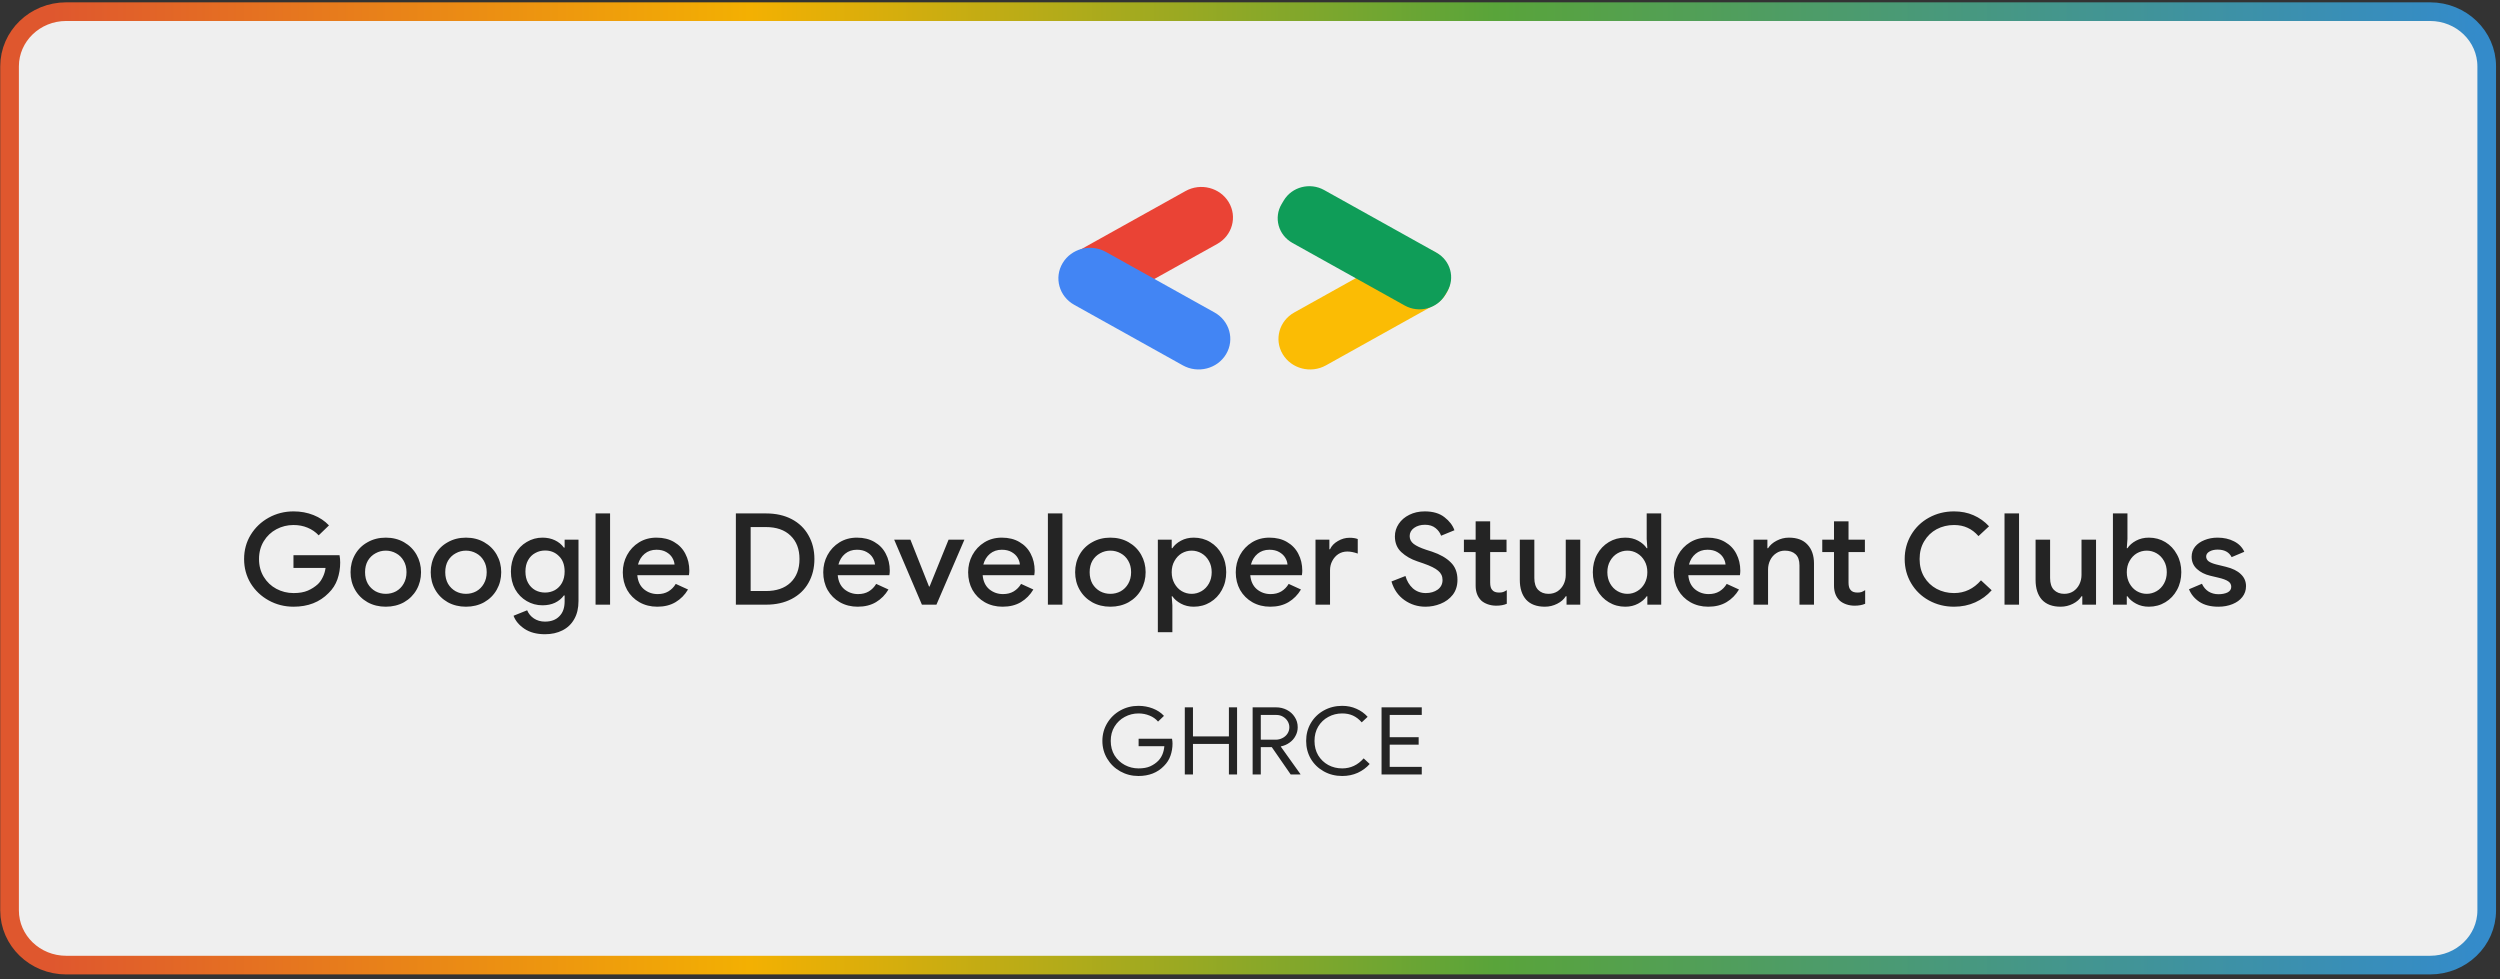 <svg width="429" height="168" viewBox="0 0 429 168" fill="none" xmlns="http://www.w3.org/2000/svg">
<rect x="0" y="0" width="429" height="168" fill="#333333" stroke="none"/>
<path d="M416.996 2H11.365C5.994 2 1.641 6.203 1.641 11.387V156.225C1.641 161.409 5.994 165.612 11.365 165.612H416.996C422.366 165.612 426.72 161.409 426.72 156.225V11.387C426.72 6.203 422.366 2 416.996 2Z" fill="#EFEFEF" stroke="url(#paint0_linear_703_2368)" stroke-width="3.2"/>
<path d="M50.381 104.111C48.841 104.111 47.421 103.753 46.124 103.04C44.825 102.325 43.79 101.348 43.02 100.109C42.265 98.855 41.887 97.463 41.887 95.932C41.887 94.402 42.265 93.016 43.02 91.777C43.79 90.523 44.825 89.539 46.124 88.825C47.421 88.111 48.841 87.754 50.381 87.754C51.605 87.754 52.744 87.965 53.801 88.387C54.859 88.811 55.742 89.401 56.452 90.159L54.685 91.864C54.157 91.296 53.522 90.859 52.783 90.553C52.058 90.247 51.25 90.093 50.359 90.093C49.317 90.093 48.343 90.334 47.436 90.814C46.531 91.296 45.806 91.981 45.262 92.87C44.719 93.759 44.447 94.78 44.447 95.932C44.447 97.084 44.719 98.104 45.262 98.993C45.806 99.883 46.531 100.568 47.436 101.049C48.343 101.53 49.324 101.771 50.381 101.771C51.348 101.771 52.155 101.633 52.805 101.355C53.454 101.078 54.036 100.706 54.549 100.239C54.882 99.919 55.161 99.518 55.388 99.038C55.63 98.556 55.788 98.031 55.863 97.463H50.359V95.276H58.265C58.34 95.684 58.377 96.108 58.377 96.545C58.377 97.536 58.219 98.491 57.902 99.409C57.584 100.313 57.078 101.1 56.384 101.771C54.859 103.331 52.858 104.111 50.381 104.111ZM66.201 104.111C65.038 104.111 63.996 103.855 63.075 103.345C62.154 102.82 61.438 102.106 60.924 101.202C60.41 100.298 60.154 99.293 60.154 98.185C60.154 97.076 60.41 96.07 60.924 95.166C61.438 94.262 62.154 93.555 63.075 93.046C63.996 92.52 65.038 92.259 66.201 92.259C67.364 92.259 68.406 92.52 69.328 93.046C70.249 93.57 70.966 94.285 71.48 95.189C71.992 96.093 72.249 97.091 72.249 98.185C72.249 99.293 71.992 100.298 71.48 101.202C70.966 102.106 70.249 102.82 69.328 103.345C68.406 103.855 67.364 104.111 66.201 104.111ZM66.201 101.902C66.836 101.902 67.425 101.756 67.968 101.465C68.513 101.158 68.942 100.729 69.26 100.174C69.592 99.605 69.757 98.943 69.757 98.185C69.757 97.426 69.592 96.77 69.26 96.216C68.942 95.662 68.513 95.24 67.968 94.948C67.425 94.642 66.836 94.489 66.201 94.489C65.567 94.489 64.978 94.642 64.434 94.948C63.891 95.24 63.453 95.662 63.121 96.216C62.803 96.77 62.645 97.426 62.645 98.185C62.645 98.943 62.803 99.605 63.121 100.174C63.453 100.729 63.891 101.158 64.434 101.465C64.978 101.756 65.567 101.902 66.201 101.902ZM79.96 104.111C78.798 104.111 77.756 103.855 76.835 103.345C75.914 102.82 75.196 102.106 74.683 101.202C74.169 100.298 73.912 99.293 73.912 98.185C73.912 97.076 74.169 96.07 74.683 95.166C75.196 94.262 75.914 93.555 76.835 93.046C77.756 92.52 78.798 92.259 79.96 92.259C81.123 92.259 82.165 92.52 83.086 93.046C84.007 93.57 84.725 94.285 85.238 95.189C85.752 96.093 86.009 97.091 86.009 98.185C86.009 99.293 85.752 100.298 85.238 101.202C84.725 102.106 84.007 102.82 83.086 103.345C82.165 103.855 81.123 104.111 79.96 104.111ZM79.96 101.902C80.595 101.902 81.183 101.756 81.728 101.465C82.271 101.158 82.701 100.729 83.018 100.174C83.35 99.605 83.517 98.943 83.517 98.185C83.517 97.426 83.35 96.77 83.018 96.216C82.701 95.662 82.271 95.24 81.728 94.948C81.183 94.642 80.595 94.489 79.96 94.489C79.326 94.489 78.737 94.642 78.194 94.948C77.65 95.24 77.211 95.662 76.879 96.216C76.563 96.77 76.404 97.426 76.404 98.185C76.404 98.943 76.563 99.605 76.879 100.174C77.211 100.729 77.65 101.158 78.194 101.465C78.737 101.756 79.326 101.902 79.96 101.902ZM93.516 108.834C92.096 108.834 90.918 108.521 89.982 107.893C89.061 107.267 88.441 106.524 88.124 105.663L90.458 104.723C90.699 105.306 91.085 105.773 91.613 106.123C92.156 106.486 92.791 106.669 93.516 106.669C94.573 106.669 95.395 106.363 95.984 105.75C96.589 105.153 96.89 104.307 96.89 103.214V102.187H96.755C96.377 102.711 95.872 103.127 95.237 103.433C94.617 103.724 93.901 103.87 93.085 103.87C92.118 103.87 91.221 103.63 90.39 103.148C89.559 102.667 88.894 101.99 88.397 101.115C87.913 100.225 87.672 99.212 87.672 98.075C87.672 96.938 87.913 95.932 88.397 95.058C88.894 94.168 89.559 93.483 90.39 93.002C91.221 92.505 92.118 92.259 93.085 92.259C93.885 92.259 94.603 92.412 95.237 92.717C95.872 93.023 96.377 93.439 96.755 93.965H96.89V92.609H99.27V103.148C99.27 104.358 99.028 105.386 98.544 106.231C98.061 107.092 97.382 107.74 96.505 108.177C95.645 108.616 94.648 108.834 93.516 108.834ZM93.538 101.684C94.142 101.684 94.701 101.544 95.215 101.268C95.727 100.976 96.136 100.561 96.437 100.021C96.74 99.467 96.89 98.818 96.89 98.075C96.89 96.938 96.566 96.055 95.916 95.429C95.283 94.788 94.49 94.467 93.538 94.467C92.918 94.467 92.353 94.612 91.839 94.905C91.326 95.181 90.918 95.59 90.617 96.129C90.314 96.668 90.164 97.317 90.164 98.075C90.164 98.833 90.314 99.482 90.617 100.021C90.918 100.561 91.326 100.976 91.839 101.268C92.353 101.544 92.918 101.684 93.538 101.684ZM102.198 88.104H104.689V103.761H102.198V88.104ZM112.785 104.111C111.651 104.111 110.633 103.855 109.726 103.345C108.835 102.834 108.134 102.136 107.62 101.245C107.121 100.341 106.872 99.329 106.872 98.206C106.872 97.141 107.114 96.159 107.598 95.255C108.095 94.336 108.783 93.606 109.658 93.067C110.534 92.528 111.53 92.259 112.649 92.259C113.811 92.259 114.816 92.505 115.662 93.002C116.521 93.498 117.172 94.175 117.609 95.036C118.062 95.896 118.288 96.865 118.288 97.944C118.288 98.147 118.266 98.403 118.22 98.709H109.363C109.455 99.745 109.831 100.547 110.497 101.115C111.176 101.669 111.961 101.945 112.853 101.945C113.563 101.945 114.174 101.792 114.686 101.487C115.216 101.166 115.638 100.736 115.956 100.196L118.062 101.158C117.519 102.077 116.809 102.798 115.932 103.324C115.057 103.848 114.007 104.111 112.785 104.111ZM115.752 96.872C115.721 96.479 115.594 96.093 115.367 95.713C115.141 95.32 114.792 94.992 114.324 94.729C113.871 94.467 113.313 94.336 112.649 94.336C111.848 94.336 111.169 94.569 110.609 95.036C110.066 95.488 109.688 96.1 109.477 96.872H115.752ZM126.275 88.104H131.462C133.137 88.104 134.603 88.431 135.856 89.087C137.109 89.743 138.069 90.669 138.733 91.864C139.412 93.046 139.752 94.402 139.752 95.932C139.752 97.463 139.412 98.826 138.733 100.021C138.069 101.202 137.109 102.121 135.856 102.777C134.603 103.433 133.137 103.761 131.462 103.761H126.275V88.104ZM131.416 101.421C133.229 101.421 134.64 100.939 135.651 99.978C136.679 99 137.192 97.653 137.192 95.932C137.192 94.226 136.679 92.885 135.651 91.909C134.64 90.931 133.229 90.443 131.416 90.443H128.811V101.421H131.416ZM147.181 104.111C146.049 104.111 145.03 103.855 144.124 103.345C143.233 102.834 142.53 102.136 142.016 101.245C141.519 100.341 141.269 99.329 141.269 98.206C141.269 97.141 141.511 96.159 141.994 95.255C142.493 94.336 143.181 93.606 144.056 93.067C144.932 92.528 145.928 92.259 147.045 92.259C148.208 92.259 149.212 92.505 150.058 93.002C150.92 93.498 151.568 94.175 152.006 95.036C152.46 95.896 152.687 96.865 152.687 97.944C152.687 98.147 152.663 98.403 152.618 98.709H143.761C143.852 99.745 144.229 100.547 144.893 101.115C145.574 101.669 146.359 101.945 147.249 101.945C147.959 101.945 148.57 101.792 149.084 101.487C149.612 101.166 150.036 100.736 150.353 100.196L152.46 101.158C151.916 102.077 151.206 102.798 150.331 103.324C149.454 103.848 148.405 104.111 147.181 104.111ZM150.149 96.872C150.119 96.479 149.99 96.093 149.764 95.713C149.537 95.32 149.19 94.992 148.722 94.729C148.269 94.467 147.711 94.336 147.045 94.336C146.245 94.336 145.566 94.569 145.007 95.036C144.464 95.488 144.086 96.1 143.875 96.872H150.149ZM153.442 92.609H156.229L159.422 100.655H159.513L162.774 92.609H165.493L160.691 103.761H158.2L153.442 92.609ZM172.046 104.111C170.912 104.111 169.894 103.855 168.987 103.345C168.096 102.834 167.395 102.136 166.881 101.245C166.382 100.341 166.133 99.329 166.133 98.206C166.133 97.141 166.375 96.159 166.859 95.255C167.356 94.336 168.044 93.606 168.919 93.067C169.795 92.528 170.791 92.259 171.91 92.259C173.072 92.259 174.077 92.505 174.923 93.002C175.782 93.498 176.433 94.175 176.87 95.036C177.323 95.896 177.549 96.865 177.549 97.944C177.549 98.147 177.527 98.403 177.481 98.709H168.624C168.716 99.745 169.092 100.547 169.758 101.115C170.437 101.669 171.222 101.945 172.114 101.945C172.824 101.945 173.435 101.792 173.947 101.487C174.477 101.166 174.899 100.736 175.217 100.196L177.323 101.158C176.78 102.077 176.07 102.798 175.193 103.324C174.318 103.848 173.268 104.111 172.046 104.111ZM175.013 96.872C174.982 96.479 174.855 96.093 174.628 95.713C174.402 95.32 174.053 94.992 173.585 94.729C173.132 94.467 172.574 94.336 171.91 94.336C171.109 94.336 170.43 94.569 169.87 95.036C169.327 95.488 168.949 96.1 168.738 96.872H175.013ZM179.818 88.104H182.31V103.761H179.818V88.104ZM190.541 104.111C189.378 104.111 188.336 103.855 187.415 103.345C186.494 102.82 185.777 102.106 185.263 101.202C184.749 100.298 184.494 99.293 184.494 98.185C184.494 97.076 184.749 96.07 185.263 95.166C185.777 94.262 186.494 93.555 187.415 93.046C188.336 92.52 189.378 92.259 190.541 92.259C191.703 92.259 192.745 92.52 193.668 93.046C194.589 93.57 195.306 94.285 195.82 95.189C196.332 96.093 196.589 97.091 196.589 98.185C196.589 99.293 196.332 100.298 195.82 101.202C195.306 102.106 194.589 102.82 193.668 103.345C192.745 103.855 191.703 104.111 190.541 104.111ZM190.541 101.902C191.176 101.902 191.765 101.756 192.308 101.465C192.852 101.158 193.282 100.729 193.6 100.174C193.932 99.605 194.097 98.943 194.097 98.185C194.097 97.426 193.932 96.77 193.6 96.216C193.282 95.662 192.852 95.24 192.308 94.948C191.765 94.642 191.176 94.489 190.541 94.489C189.907 94.489 189.318 94.642 188.774 94.948C188.231 95.24 187.793 95.662 187.461 96.216C187.143 96.77 186.985 97.426 186.985 98.185C186.985 98.943 187.143 99.605 187.461 100.174C187.793 100.729 188.231 101.158 188.774 101.465C189.318 101.756 189.907 101.902 190.541 101.902ZM198.685 92.609H201.064V94.073H201.178C201.51 93.564 202 93.133 202.65 92.783C203.299 92.433 204.031 92.259 204.846 92.259C205.888 92.259 206.833 92.513 207.677 93.023C208.523 93.534 209.189 94.241 209.671 95.145C210.169 96.034 210.419 97.048 210.419 98.185C210.419 99.322 210.169 100.341 209.671 101.245C209.189 102.136 208.523 102.834 207.677 103.345C206.833 103.855 205.888 104.111 204.846 104.111C204.031 104.111 203.299 103.935 202.65 103.585C202 103.235 201.51 102.813 201.178 102.317H201.064L201.178 103.87V108.484H198.685V92.609ZM204.484 101.902C205.088 101.902 205.655 101.748 206.183 101.442C206.712 101.137 207.134 100.699 207.451 100.131C207.769 99.562 207.927 98.913 207.927 98.185C207.927 97.455 207.769 96.814 207.451 96.26C207.134 95.692 206.712 95.255 206.183 94.948C205.655 94.642 205.088 94.489 204.484 94.489C203.881 94.489 203.314 94.642 202.785 94.948C202.272 95.255 201.857 95.692 201.54 96.26C201.222 96.814 201.064 97.455 201.064 98.185C201.064 98.913 201.222 99.562 201.54 100.131C201.857 100.699 202.272 101.137 202.785 101.442C203.314 101.748 203.881 101.902 204.484 101.902ZM217.968 104.111C216.835 104.111 215.816 103.855 214.909 103.345C214.019 102.834 213.316 102.136 212.803 101.245C212.305 100.341 212.056 99.329 212.056 98.206C212.056 97.141 212.298 96.159 212.781 95.255C213.278 94.336 213.966 93.606 214.841 93.067C215.718 92.528 216.714 92.259 217.832 92.259C218.995 92.259 219.999 92.505 220.844 93.002C221.705 93.498 222.355 94.175 222.793 95.036C223.245 95.896 223.472 96.865 223.472 97.944C223.472 98.147 223.45 98.403 223.404 98.709H214.547C214.638 99.745 215.015 100.547 215.68 101.115C216.359 101.669 217.144 101.945 218.036 101.945C218.745 101.945 219.357 101.792 219.87 101.487C220.399 101.166 220.821 100.736 221.138 100.196L223.245 101.158C222.702 102.077 221.992 102.798 221.116 103.324C220.241 103.848 219.191 104.111 217.968 104.111ZM220.935 96.872C220.905 96.479 220.777 96.093 220.551 95.713C220.323 95.32 219.975 94.992 219.507 94.729C219.054 94.467 218.496 94.336 217.832 94.336C217.032 94.336 216.351 94.569 215.793 95.036C215.25 95.488 214.872 96.1 214.661 96.872H220.935ZM225.74 92.609H228.12V94.249H228.233C228.49 93.68 228.935 93.213 229.569 92.849C230.204 92.469 230.875 92.28 231.585 92.28C232.144 92.28 232.613 92.353 232.989 92.499V94.992C232.325 94.758 231.729 94.642 231.2 94.642C230.626 94.642 230.112 94.788 229.659 95.079C229.222 95.371 228.874 95.764 228.617 96.26C228.36 96.74 228.233 97.273 228.233 97.856V103.761H225.74V92.609ZM244.619 104.111C243.274 104.111 242.067 103.732 240.995 102.974C239.922 102.215 239.182 101.151 238.775 99.781L241.175 98.841C241.417 99.7 241.841 100.407 242.444 100.961C243.063 101.501 243.803 101.771 244.663 101.771C245.465 101.771 246.144 101.574 246.703 101.181C247.261 100.772 247.54 100.218 247.54 99.518C247.54 98.877 247.292 98.353 246.793 97.944C246.309 97.521 245.457 97.099 244.234 96.675L243.214 96.326C242.127 95.961 241.213 95.436 240.474 94.752C239.733 94.066 239.364 93.162 239.364 92.04C239.364 91.266 239.582 90.553 240.021 89.897C240.458 89.24 241.063 88.724 241.832 88.344C242.617 87.95 243.501 87.754 244.483 87.754C245.902 87.754 247.035 88.089 247.881 88.76C248.727 89.415 249.292 90.159 249.58 90.99L247.292 91.93C247.125 91.434 246.808 90.997 246.34 90.618C245.872 90.239 245.268 90.05 244.529 90.05C243.788 90.05 243.162 90.232 242.648 90.596C242.149 90.96 241.9 91.427 241.9 91.996C241.9 92.535 242.127 92.98 242.58 93.33C243.032 93.68 243.742 94.015 244.709 94.336L245.729 94.663C247.118 95.13 248.19 95.743 248.945 96.501C249.716 97.243 250.1 98.243 250.1 99.496C250.1 100.517 249.828 101.377 249.285 102.077C248.742 102.762 248.046 103.272 247.201 103.607C246.371 103.943 245.509 104.111 244.619 104.111ZM256.754 103.935C256.241 103.935 255.757 103.855 255.304 103.695C254.851 103.534 254.482 103.324 254.194 103.061C253.546 102.433 253.22 101.58 253.22 100.502V94.729H251.205V92.609H253.22V89.458H255.713V92.609H258.521V94.729H255.713V99.978C255.713 100.575 255.833 100.998 256.075 101.245C256.302 101.538 256.693 101.684 257.253 101.684C257.509 101.684 257.735 101.654 257.932 101.595C258.128 101.523 258.34 101.413 258.566 101.268V103.607C258.069 103.827 257.464 103.935 256.754 103.935ZM265.103 104.111C263.699 104.111 262.628 103.71 261.887 102.908C261.162 102.091 260.8 100.961 260.8 99.518V92.609H263.292V99.191C263.292 100.095 263.51 100.772 263.949 101.224C264.402 101.676 264.991 101.902 265.716 101.902C266.305 101.902 266.826 101.756 267.279 101.465C267.732 101.158 268.079 100.757 268.321 100.262C268.562 99.766 268.683 99.234 268.683 98.665V92.609H271.174V103.761H268.819V102.317H268.683C268.365 102.842 267.875 103.272 267.211 103.607C266.545 103.943 265.844 104.111 265.103 104.111ZM278.902 104.111C277.86 104.111 276.917 103.855 276.071 103.345C275.225 102.834 274.552 102.136 274.055 101.245C273.571 100.341 273.33 99.322 273.33 98.185C273.33 97.048 273.571 96.034 274.055 95.145C274.552 94.241 275.225 93.534 276.071 93.023C276.917 92.513 277.86 92.259 278.902 92.259C279.717 92.259 280.449 92.433 281.099 92.783C281.748 93.133 282.24 93.564 282.572 94.073H282.684L282.572 92.499V88.104H285.063V103.761H282.684V102.317H282.572C282.24 102.813 281.748 103.235 281.099 103.585C280.449 103.935 279.717 104.111 278.902 104.111ZM279.264 101.902C279.868 101.902 280.427 101.748 280.941 101.442C281.469 101.137 281.892 100.699 282.209 100.131C282.526 99.562 282.684 98.913 282.684 98.185C282.684 97.455 282.526 96.814 282.209 96.26C281.892 95.692 281.469 95.255 280.941 94.948C280.427 94.642 279.868 94.489 279.264 94.489C278.66 94.489 278.095 94.642 277.565 94.948C277.037 95.255 276.614 95.692 276.297 96.26C275.98 96.814 275.822 97.455 275.822 98.185C275.822 98.913 275.98 99.562 276.297 100.131C276.614 100.699 277.037 101.137 277.565 101.442C278.095 101.748 278.66 101.902 279.264 101.902ZM293.133 104.111C292.001 104.111 290.982 103.855 290.076 103.345C289.184 102.834 288.483 102.136 287.969 101.245C287.47 100.341 287.221 99.329 287.221 98.206C287.221 97.141 287.463 96.159 287.946 95.255C288.445 94.336 289.131 93.606 290.008 93.067C290.883 92.528 291.88 92.259 292.997 92.259C294.16 92.259 295.164 92.505 296.01 93.002C296.87 93.498 297.52 94.175 297.958 95.036C298.411 95.896 298.637 96.865 298.637 97.944C298.637 98.147 298.615 98.403 298.569 98.709H289.713C289.804 99.745 290.182 100.547 290.846 101.115C291.525 101.669 292.31 101.945 293.202 101.945C293.911 101.945 294.523 101.792 295.037 101.487C295.564 101.166 295.987 100.736 296.305 100.196L298.411 101.158C297.868 102.077 297.158 102.798 296.281 103.324C295.406 103.848 294.356 104.111 293.133 104.111ZM296.101 96.872C296.07 96.479 295.942 96.093 295.716 95.713C295.489 95.32 295.142 94.992 294.674 94.729C294.221 94.467 293.661 94.336 292.997 94.336C292.197 94.336 291.518 94.569 290.959 95.036C290.415 95.488 290.037 96.1 289.826 96.872H296.101ZM300.907 92.609H303.285V94.073H303.398C303.73 93.549 304.222 93.118 304.87 92.783C305.536 92.433 306.237 92.259 306.978 92.259C308.382 92.259 309.446 92.66 310.171 93.46C310.91 94.249 311.281 95.327 311.281 96.698V103.761H308.789V97.025C308.789 96.15 308.563 95.509 308.11 95.1C307.672 94.693 307.06 94.489 306.275 94.489C305.716 94.489 305.218 94.642 304.78 94.948C304.342 95.24 304.002 95.633 303.76 96.129C303.519 96.624 303.398 97.156 303.398 97.725V103.761H300.907V92.609ZM318.249 103.935C317.737 103.935 317.253 103.855 316.8 103.695C316.347 103.534 315.977 103.324 315.69 103.061C315.04 102.433 314.715 101.58 314.715 100.502V94.729H312.7V92.609H314.715V89.458H317.207V92.609H320.016V94.729H317.207V99.978C317.207 100.575 317.328 100.998 317.57 101.245C317.796 101.538 318.19 101.684 318.748 101.684C319.005 101.684 319.231 101.654 319.427 101.595C319.623 101.523 319.836 101.413 320.062 101.268V103.607C319.563 103.827 318.959 103.935 318.249 103.935ZM335.316 104.111C333.745 104.111 332.312 103.753 331.013 103.04C329.714 102.325 328.694 101.34 327.954 100.087C327.215 98.833 326.844 97.449 326.844 95.932C326.844 94.416 327.215 93.031 327.954 91.777C328.694 90.523 329.714 89.539 331.013 88.825C332.312 88.111 333.745 87.754 335.316 87.754C336.539 87.754 337.649 87.972 338.646 88.41C339.657 88.847 340.549 89.481 341.319 90.311L339.507 91.996C338.948 91.355 338.329 90.88 337.649 90.574C336.969 90.254 336.192 90.093 335.316 90.093C334.229 90.093 333.233 90.334 332.327 90.814C331.435 91.296 330.725 91.981 330.197 92.87C329.668 93.745 329.404 94.765 329.404 95.932C329.404 97.099 329.668 98.126 330.197 99.015C330.725 99.889 331.435 100.568 332.327 101.049C333.233 101.53 334.229 101.771 335.316 101.771C337.128 101.771 338.668 101.041 339.937 99.584L341.772 101.289C340.987 102.179 340.042 102.872 338.941 103.367C337.838 103.863 336.63 104.111 335.316 104.111ZM343.975 88.104H346.467V103.761H343.975V88.104ZM353.609 104.111C352.204 104.111 351.132 103.71 350.391 102.908C349.666 102.091 349.305 100.961 349.305 99.518V92.609H351.796V99.191C351.796 100.095 352.015 100.772 352.453 101.224C352.906 101.676 353.495 101.902 354.22 101.902C354.809 101.902 355.33 101.756 355.783 101.465C356.235 101.158 356.583 100.757 356.824 100.262C357.066 99.766 357.187 99.234 357.187 98.665V92.609H359.679V103.761H357.323V102.317H357.187C356.87 102.842 356.379 103.272 355.715 103.607C355.051 103.943 354.348 104.111 353.609 104.111ZM368.741 104.111C367.925 104.111 367.192 103.935 366.543 103.585C365.893 103.235 365.402 102.813 365.07 102.317H364.958V103.761H362.578V88.104H365.07V92.499L364.958 94.073H365.07C365.402 93.564 365.893 93.133 366.543 92.783C367.192 92.433 367.925 92.259 368.741 92.259C369.782 92.259 370.726 92.513 371.572 93.023C372.418 93.534 373.082 94.241 373.565 95.145C374.064 96.034 374.312 97.048 374.312 98.185C374.312 99.322 374.064 100.341 373.565 101.245C373.082 102.136 372.418 102.834 371.572 103.345C370.726 103.855 369.782 104.111 368.741 104.111ZM368.378 101.902C368.982 101.902 369.548 101.748 370.077 101.442C370.605 101.137 371.029 100.699 371.345 100.131C371.662 99.562 371.82 98.913 371.82 98.185C371.82 97.455 371.662 96.814 371.345 96.26C371.029 95.692 370.605 95.255 370.077 94.948C369.548 94.642 368.982 94.489 368.378 94.489C367.774 94.489 367.207 94.642 366.679 94.948C366.165 95.255 365.75 95.692 365.433 96.26C365.116 96.814 364.958 97.455 364.958 98.185C364.958 98.913 365.116 99.562 365.433 100.131C365.75 100.699 366.165 101.137 366.679 101.442C367.207 101.748 367.774 101.902 368.378 101.902ZM380.683 104.111C379.355 104.111 378.267 103.834 377.421 103.28C376.577 102.711 375.979 101.99 375.632 101.115L377.852 100.174C378.124 100.757 378.502 101.202 378.986 101.508C379.483 101.814 380.05 101.968 380.683 101.968C381.303 101.968 381.824 101.865 382.247 101.661C382.67 101.442 382.881 101.122 382.881 100.699C382.881 100.29 382.7 99.97 382.338 99.737C381.975 99.503 381.417 99.299 380.661 99.125L379.279 98.796C378.358 98.578 377.595 98.192 376.992 97.638C376.388 97.084 376.085 96.384 376.085 95.539C376.085 94.882 376.282 94.306 376.674 93.81C377.082 93.315 377.626 92.936 378.305 92.673C378.986 92.397 379.725 92.259 380.525 92.259C381.597 92.259 382.542 92.469 383.357 92.893C384.173 93.301 384.762 93.899 385.123 94.686L382.949 95.603C382.511 94.744 381.711 94.313 380.548 94.313C379.989 94.313 379.52 94.423 379.144 94.642C378.766 94.86 378.577 95.145 378.577 95.495C378.577 95.83 378.72 96.108 379.008 96.326C379.294 96.53 379.718 96.704 380.276 96.85L381.975 97.266C383.107 97.543 383.96 97.966 384.534 98.534C385.123 99.089 385.417 99.774 385.417 100.589C385.417 101.289 385.206 101.909 384.784 102.448C384.375 102.974 383.81 103.382 383.085 103.673C382.36 103.965 381.56 104.111 380.683 104.111Z" fill="#242424"/>
<path d="M222.1 53.617L240.738 43.228C243.336 41.781 246.657 42.64 248.157 45.147C249.657 47.655 248.767 50.862 246.169 52.309L227.531 62.698C224.933 64.146 221.612 63.286 220.112 60.779C218.613 58.271 219.503 55.065 222.1 53.617Z" fill="#FBBC04"/>
<path d="M208.865 41.865L190.227 52.253C187.629 53.701 184.308 52.842 182.808 50.334C181.308 47.826 182.198 44.62 184.796 43.172L203.434 32.784C206.031 31.336 209.353 32.195 210.853 34.703C212.352 37.21 211.462 40.417 208.865 41.865Z" fill="#EA4335"/>
<path d="M208.406 53.616L189.768 43.227C187.17 41.779 183.849 42.639 182.349 45.146C180.849 47.654 181.739 50.861 184.337 52.308L202.975 62.697C205.572 64.144 208.894 63.285 210.394 60.778C211.893 58.27 211.003 55.063 208.406 53.616Z" fill="#4285F4"/>
<path d="M221.784 41.688L241.055 52.429C243.477 53.78 246.575 52.978 247.974 50.639L248.34 50.028C249.738 47.689 248.908 44.699 246.485 43.348L227.215 32.607C224.792 31.257 221.694 32.058 220.295 34.397L219.93 35.008C218.531 37.347 219.361 40.338 221.784 41.688Z" fill="#0F9D58"/>
<path d="M195.352 133.16C194.23 133.16 193.196 132.897 192.252 132.372C191.307 131.846 190.557 131.122 190.001 130.199C189.446 129.276 189.168 128.257 189.168 127.141C189.168 126.026 189.446 125.006 190.001 124.084C190.557 123.161 191.307 122.437 192.252 121.911C193.196 121.386 194.23 121.123 195.352 121.123C196.23 121.123 197.053 121.273 197.82 121.573C198.597 121.874 199.237 122.297 199.737 122.845L198.72 123.826C198.342 123.376 197.858 123.032 197.269 122.796C196.68 122.55 196.047 122.426 195.369 122.426C194.525 122.426 193.735 122.625 193.002 123.022C192.28 123.408 191.696 123.96 191.252 124.679C190.818 125.387 190.602 126.208 190.602 127.141C190.602 128.075 190.818 128.901 191.252 129.62C191.696 130.328 192.285 130.88 193.019 131.277C193.752 131.664 194.536 131.857 195.369 131.857C196.169 131.857 196.836 131.739 197.369 131.503C197.914 131.256 198.381 130.934 198.77 130.537C199.059 130.237 199.292 129.877 199.47 129.459C199.648 129.03 199.759 128.558 199.803 128.043H195.386V126.771H201.12C201.176 127.072 201.204 127.351 201.204 127.608C201.204 128.316 201.087 129.008 200.854 129.684C200.62 130.349 200.248 130.934 199.737 131.438C198.636 132.586 197.175 133.16 195.352 133.16ZM203.312 121.38H204.713V126.369H210.88V121.38H212.281V132.903H210.88V127.656H204.713V132.903H203.312V121.38ZM214.952 121.38H218.986C219.642 121.38 220.253 121.525 220.82 121.815C221.386 122.104 221.837 122.512 222.17 123.038C222.514 123.553 222.687 124.137 222.687 124.792C222.687 125.328 222.559 125.827 222.303 126.289C222.059 126.75 221.714 127.136 221.27 127.447C220.836 127.758 220.353 127.968 219.82 128.075L219.786 128.123L223.153 132.838V132.903H221.487L218.236 128.204H216.352V132.903H214.952V121.38ZM218.903 126.932C219.314 126.932 219.697 126.841 220.053 126.659C220.42 126.476 220.709 126.224 220.92 125.902C221.142 125.57 221.253 125.2 221.253 124.792C221.253 124.438 221.159 124.1 220.97 123.778C220.781 123.456 220.514 123.193 220.17 122.989C219.836 122.786 219.447 122.684 219.003 122.684H216.352V126.932H218.903ZM230.32 133.16C229.164 133.16 228.114 132.897 227.17 132.372C226.225 131.846 225.48 131.127 224.936 130.215C224.402 129.293 224.136 128.268 224.136 127.141C224.136 126.015 224.402 124.996 224.936 124.084C225.48 123.161 226.225 122.437 227.17 121.911C228.114 121.386 229.164 121.123 230.32 121.123C231.209 121.123 232.02 121.289 232.754 121.622C233.498 121.943 234.143 122.405 234.688 123.006L233.671 123.955C233.215 123.429 232.715 123.043 232.17 122.796C231.637 122.55 231.02 122.426 230.32 122.426C229.453 122.426 228.659 122.625 227.936 123.022C227.214 123.408 226.636 123.96 226.203 124.679C225.78 125.387 225.569 126.208 225.569 127.141C225.569 128.075 225.78 128.901 226.203 129.62C226.636 130.328 227.214 130.88 227.936 131.277C228.659 131.664 229.453 131.857 230.32 131.857C231.765 131.857 232.993 131.283 234.004 130.135L235.038 131.1C234.482 131.733 233.799 132.238 232.987 132.613C232.176 132.978 231.287 133.16 230.32 133.16ZM237.074 121.38H243.975V122.684H238.474V126.498H243.442V127.785H238.474V131.599H243.975V132.903H237.074V121.38Z" fill="#242424"/>
<defs>
<linearGradient id="paint0_linear_703_2368" x1="425.331" y1="131.111" x2="8.809" y2="131.111" gradientUnits="userSpaceOnUse">
<stop stop-color="#348BCA"/>
<stop offset="0.405" stop-color="#59A43A"/>
<stop offset="0.712" stop-color="#F3B002"/>
<stop offset="1" stop-color="#DF572E"/>
</linearGradient>
</defs>
</svg>
